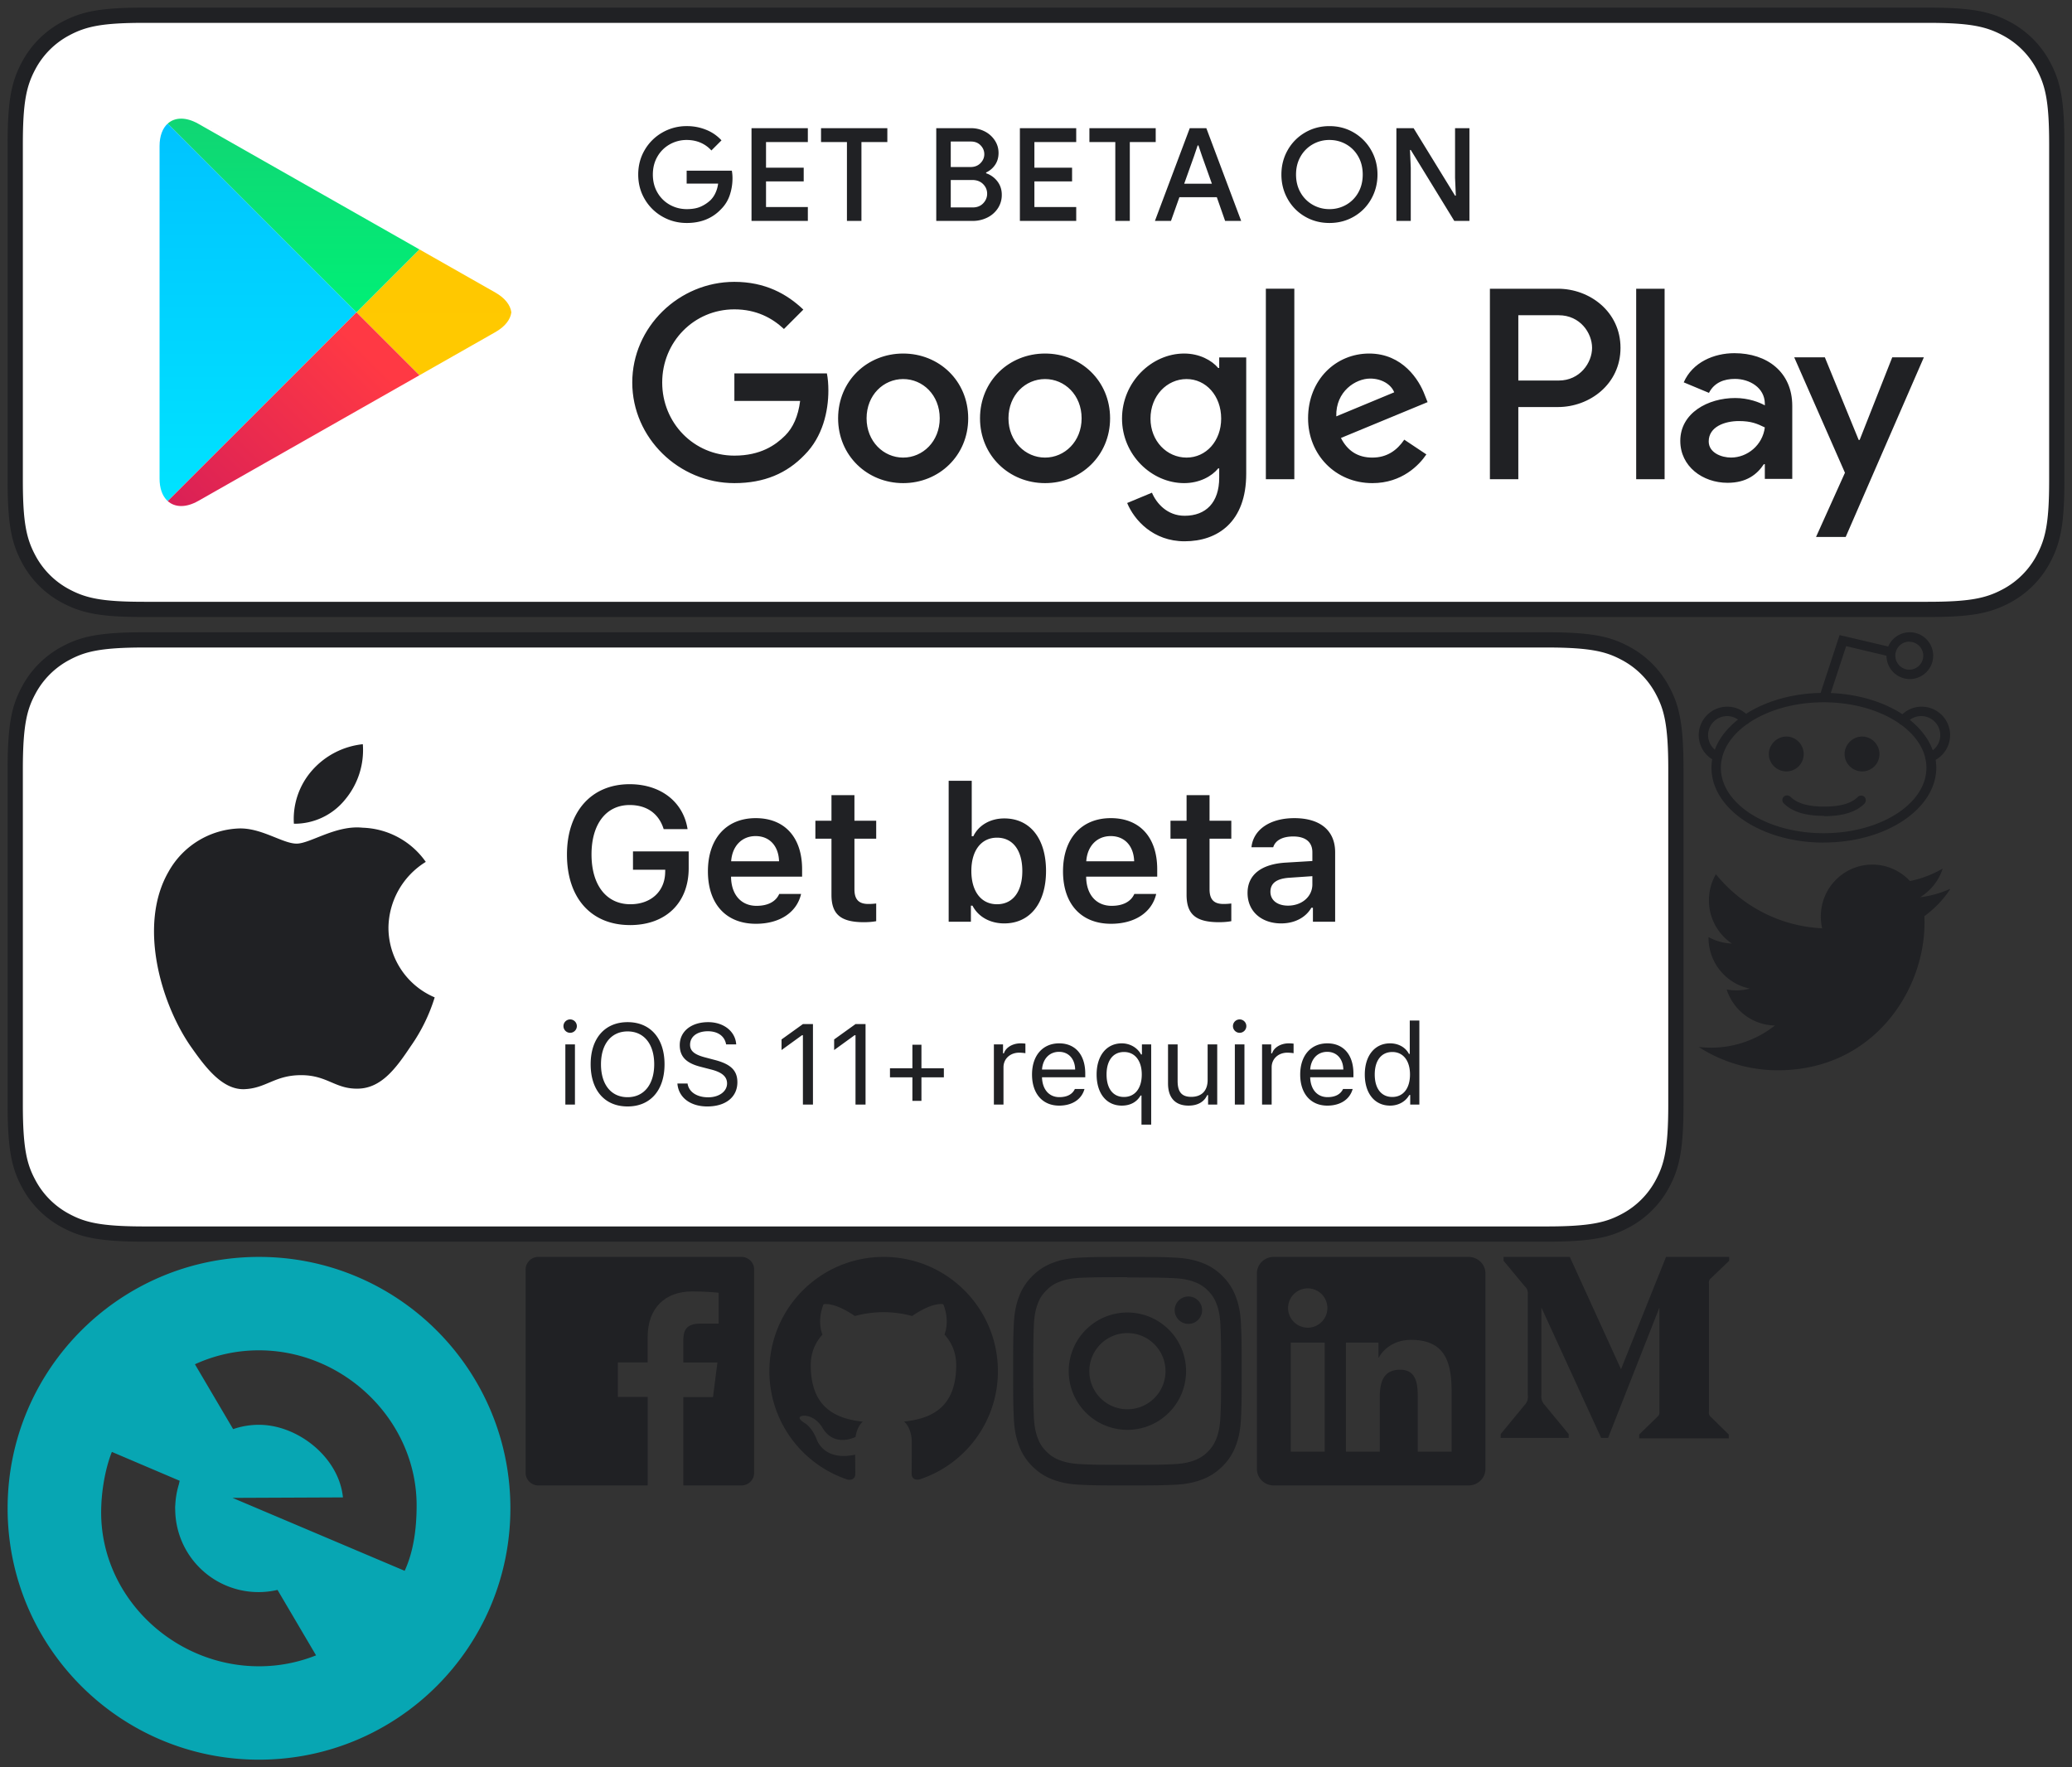 <?xml version="1.0" encoding="UTF-8"?><svg width="272" height="232" viewBox="0 0 272 232" xmlns="http://www.w3.org/2000/svg" xmlns:xlink="http://www.w3.org/1999/xlink"><rect x="0" y="0" width="272" height="232" fill="#333333" stroke="none"/><svg width="68" height="68" viewBox="-1 -1 68 68" id="svg--MEWlogo" y="164" xmlns="http://www.w3.org/2000/svg"><path d="M33 0C14.774 0 0 14.775 0 33s14.775 33 33 33 33-14.775 33-33S51.227 0 33 0zm0 53.74c-11.156 0-20.721-9.044-20.721-20.203 0-2.62.498-5.644 1.406-7.94l8.902 3.791c-.03.124-.066.288-.107.47a10.899 10.899 0 00-.466 2.675c-.02.18-.026.36-.02.541 0 .042.005.083.007.124A10.935 10.935 0 0035.43 43.714l5.06 8.592A20.146 20.146 0 0133 53.74zm19.124-12.532l-22.598-9.575 14.493-.063c-.52-5.257-5.923-9.53-11.018-9.53a10.405 10.405 0 00-3.396.566l-5.015-8.514a20.126 20.126 0 018.412-1.829c11.156 0 20.69 9.211 20.69 20.367-.002 3.01-.39 6.012-1.57 8.578h.002z" fill="#07A6B3" fill-rule="nonzero"/></svg><svg width="272" height="82" viewBox="-1 -1 272 82" id="svg--androidBetaButton" xmlns="http://www.w3.org/2000/svg"><defs><linearGradient x1="50%" y1="0%" x2="50%" y2="100%" id="ba"><stop stop-color="#00C3FF" offset="0%"/><stop stop-color="#00E3FF" offset="100%"/></linearGradient><linearGradient x1="50%" y1="0%" x2="50%" y2="100%" id="bb"><stop stop-color="#FFC800" offset="0%"/><stop stop-color="#FFC900" offset="100%"/></linearGradient><linearGradient x1="86.725%" y1="30.516%" x2="-50.481%" y2="137.757%" id="bc"><stop stop-color="#FF3944" offset="0%"/><stop stop-color="#C31161" offset="100%"/></linearGradient><linearGradient x1="50%" y1="0%" x2="50%" y2="100%" id="bd"><stop stop-color="#11D574" offset="0%"/><stop stop-color="#00F076" offset="100%"/></linearGradient></defs><g fill="none" fill-rule="evenodd"><path d="M17.947 1c-5.539 0-7.885.453-10.313 1.752a11.721 11.721 0 00-4.882 4.882C1.453 10.062 1 12.408 1 17.947v44.106c0 5.539.453 7.885 1.752 10.313a11.721 11.721 0 004.882 4.882C10.062 78.547 12.408 79 17.947 79h234.106c5.539 0 7.885-.453 10.313-1.752a11.721 11.721 0 004.882-4.882c1.299-2.428 1.752-4.774 1.752-10.313V17.947c0-5.539-.453-7.885-1.752-10.313a11.721 11.721 0 00-4.882-4.882C259.938 1.453 257.592 1 252.053 1H17.947z" stroke="#202124" stroke-width="2" fill="#FFF"/><path d="M89.157 28.272c1.859 0 3.36-.606 4.505-1.819a4.68 4.68 0 001.139-1.845 6.918 6.918 0 00.357-2.218 5.6 5.6 0 00-.085-.986H89.14v1.7h4.131a4.08 4.08 0 01-.349 1.224 3.276 3.276 0 01-.637.935 4.62 4.62 0 01-1.309.867c-.487.215-1.094.323-1.819.323-.793 0-1.53-.187-2.21-.561a4.248 4.248 0 01-1.632-1.598c-.408-.691-.612-1.485-.612-2.38 0-.895.204-1.689.612-2.38a4.248 4.248 0 011.632-1.598 4.48 4.48 0 012.193-.561c.669 0 1.278.119 1.828.357s1.022.578 1.419 1.02l1.326-1.326a5.444 5.444 0 00-1.989-1.377 6.64 6.64 0 00-2.567-.493 6.345 6.345 0 00-3.196.833 6.239 6.239 0 00-2.32 2.287c-.573.969-.859 2.048-.859 3.238s.286 2.27.859 3.238a6.239 6.239 0 002.32 2.287c.975.555 2.04.833 3.196.833zM105.05 28v-1.819h-5.491v-3.366h4.947v-1.802h-4.947v-3.366h5.49v-1.819h-7.394V28h7.395zm7.035 0V17.647h3.4v-1.819h-8.704v1.819h3.4V28h1.904zm14.598 0a4.25 4.25 0 001.913-.433 3.501 3.501 0 001.394-1.216 3.156 3.156 0 00.518-1.785c0-.669-.19-1.252-.57-1.751a3.13 3.13 0 00-1.487-1.071v-.102a2.861 2.861 0 001.182-1.003c.3-.442.45-.963.45-1.564 0-.6-.164-1.15-.493-1.649a3.427 3.427 0 00-1.317-1.173 3.857 3.857 0 00-1.794-.425h-4.573V28h4.777zm-.289-7.072h-2.584v-3.349h2.652c.522 0 .944.167 1.267.502.323.334.484.722.484 1.164 0 .442-.167.833-.501 1.173-.335.34-.774.51-1.318.51zm.29 5.304h-2.874v-3.604h2.805c.601 0 1.08.178 1.437.535.357.357.535.78.535 1.267 0 .476-.173.895-.518 1.258-.346.363-.808.544-1.386.544zM140.28 28v-1.819h-5.491v-3.366h4.947v-1.802h-4.947v-3.366h5.49v-1.819h-7.394V28h7.395zm7.035 0V17.647h3.4v-1.819h-8.704v1.819h3.4V28h1.904zm5.404 0l1.105-3.111h4.913L159.826 28h2.108l-4.573-12.172h-2.176L150.612 28h2.108zm5.372-4.879h-3.638l1.292-3.621.476-1.411h.102l.476 1.411 1.292 3.621zm15.431 5.151c1.179 0 2.25-.28 3.213-.841a6.068 6.068 0 002.27-2.304c.55-.975.824-2.046.824-3.213 0-1.167-.278-2.236-.833-3.205a6.233 6.233 0 00-2.27-2.303c-.957-.567-2.025-.85-3.204-.85-1.179 0-2.25.283-3.213.85a6.149 6.149 0 00-2.27 2.303c-.549.97-.824 2.038-.824 3.205 0 1.167.275 2.238.825 3.213a6.068 6.068 0 002.27 2.303c.962.561 2.033.842 3.212.842zm0-1.819a4.347 4.347 0 01-2.21-.578 4.243 4.243 0 01-1.59-1.607c-.39-.685-.586-1.47-.586-2.354 0-.884.196-1.669.587-2.355a4.243 4.243 0 011.59-1.606 4.347 4.347 0 012.21-.578c.804 0 1.54.193 2.21.578.668.385 1.195.92 1.58 1.607.385.685.578 1.47.578 2.354 0 .884-.193 1.669-.578 2.354a4.182 4.182 0 01-1.58 1.607 4.347 4.347 0 01-2.21.578zM184.197 28v-6.97l-.102-2.346h.102L189.909 28h1.989V15.828h-1.887v6.511l.102 2.346h-.102l-5.44-8.857h-2.261V28h1.887z" fill="#202124" fill-rule="nonzero"/><path d="M213.788 61.906h3.732V36.904h-3.732v25.002zm33.614-15.996l-4.278 10.84h-.128l-4.44-10.84h-4.02l6.658 15.15-3.796 8.428h3.894l10.26-23.578h-4.15zm-21.164 13.156c-1.224 0-2.928-.61-2.928-2.122 0-1.93 2.124-2.67 3.956-2.67 1.642 0 2.412.354 3.41.836-.29 2.316-2.284 3.956-4.438 3.956zm.45-13.702c-2.702 0-5.5 1.19-6.658 3.828l3.312 1.382c.708-1.382 2.026-1.834 3.41-1.834 1.93 0 3.892 1.158 3.924 3.218v.256c-.676-.386-2.122-.964-3.892-.964-3.57 0-7.206 1.962-7.206 5.628 0 3.346 2.928 5.502 6.208 5.502 2.51 0 3.892-1.126 4.762-2.446h.128v1.93h3.602V52.28c0-4.44-3.312-6.916-7.59-6.916zm-23.064 3.59h-5.308v-8.57h5.308c2.79 0 4.374 2.31 4.374 4.284 0 1.938-1.584 4.286-4.374 4.286zm-.096-12.05h-8.942v25.002h3.73v-9.472h5.212c4.136 0 8.202-2.996 8.202-7.766s-4.066-7.764-8.202-7.764zM154.766 59.07c-2.578 0-4.736-2.158-4.736-5.122 0-2.996 2.158-5.188 4.736-5.188 2.546 0 4.542 2.192 4.542 5.188 0 2.964-1.996 5.122-4.542 5.122zm4.284-11.76h-.128c-.838-.998-2.448-1.9-4.478-1.9-4.254 0-8.152 3.736-8.152 8.538 0 4.768 3.898 8.474 8.152 8.474 2.03 0 3.64-.902 4.478-1.934h.128v1.224c0 3.256-1.738 4.996-4.542 4.996-2.288 0-3.706-1.644-4.286-3.03l-3.254 1.354c.934 2.256 3.416 5.026 7.54 5.026 4.382 0 8.088-2.578 8.088-8.86V45.924h-3.546v1.386zm6.124 14.596h3.738V36.902h-3.738v25.004zm9.246-8.248c-.096-3.286 2.546-4.962 4.446-4.962 1.484 0 2.74.74 3.158 1.804l-7.604 3.158zm11.6-2.836c-.708-1.9-2.868-5.412-7.282-5.412-4.382 0-8.022 3.446-8.022 8.506 0 4.768 3.608 8.506 8.44 8.506 3.9 0 6.156-2.384 7.09-3.77l-2.9-1.934c-.966 1.418-2.288 2.352-4.19 2.352-1.9 0-3.254-.87-4.124-2.576l11.374-4.704-.386-.968zM95.404 48.02v3.608h8.634c-.258 2.03-.934 3.512-1.964 4.544-1.258 1.256-3.224 2.64-6.67 2.64-5.316 0-9.474-4.284-9.474-9.6 0-5.318 4.158-9.602 9.474-9.602 2.868 0 4.962 1.128 6.508 2.578l2.546-2.546C102.298 37.58 99.432 36 95.404 36 88.122 36 82 41.93 82 49.212s6.122 13.21 13.404 13.21c3.93 0 6.894-1.288 9.214-3.706 2.384-2.384 3.126-5.734 3.126-8.442 0-.838-.064-1.61-.194-2.254H95.404zm22.158 11.05c-2.578 0-4.802-2.126-4.802-5.154 0-3.062 2.224-5.156 4.802-5.156 2.576 0 4.8 2.094 4.8 5.156 0 3.028-2.224 5.154-4.8 5.154zm0-13.66c-4.706 0-8.54 3.576-8.54 8.506 0 4.896 3.834 8.506 8.54 8.506 4.704 0 8.538-3.61 8.538-8.506 0-4.93-3.834-8.506-8.538-8.506zm18.626 13.66c-2.578 0-4.802-2.126-4.802-5.154 0-3.062 2.224-5.156 4.802-5.156 2.578 0 4.8 2.094 4.8 5.156 0 3.028-2.222 5.154-4.8 5.154zm0-13.66c-4.704 0-8.538 3.576-8.538 8.506 0 4.896 3.834 8.506 8.538 8.506 4.704 0 8.538-3.61 8.538-8.506 0-4.93-3.834-8.506-8.538-8.506z" fill="#202124"/><path d="M1.074 50.498l-.15-.144c-.58-.616-.924-1.57-.924-2.81v.292V3.604v-.01.304C0 2.556.4 1.546 1.072.94L25.85 25.72 1.074 50.498M0 3.592" fill="url(#ba)" transform="translate(19.946 14.282)"/><path d="M34.11 34.274l.188-.106 9.786-5.56c.932-.53 1.554-1.174 1.864-1.854-.31.68-.93 1.324-1.864 1.854l-9.786 5.56-.188.106m.002-.292L25.85 25.72l8.262-8.262 9.972 5.666c1.266.72 1.978 1.648 2.096 2.594v.004c-.118.946-.83 1.874-2.096 2.594l-9.972 5.666" fill="url(#bb)" transform="translate(19.946 14.282)"/><path d="M2.84 51.44c-.692 0-1.296-.224-1.768-.65h.002c.47.424 1.076.65 1.768.65.06 0 .12 0 .182-.004-.062.004-.124.004-.184.004m0-.292c-.692 0-1.296-.226-1.766-.65L25.85 25.72l8.262 8.262-29.03 16.494c-.804.456-1.564.672-2.242.672" fill="url(#bc)" transform="translate(19.946 14.282)"/><path d="M25.85 25.72L1.072.94C1.542.516 2.146.292 2.838.292c.676 0 1.438.216 2.244.672l29.03 16.494-8.262 8.262m8.448-8.448L5.082.672C4.278.216 3.514 0 2.838 0h-.01.012c.676 0 1.438.214 2.242.672l29.216 16.6" fill="url(#bd)" transform="translate(19.946 14.282)"/></g></svg><svg width="222" height="82" viewBox="-1 -1 222 82" id="svg--betaButton" y="82" xmlns="http://www.w3.org/2000/svg"><g fill="none" fill-rule="evenodd"><path d="M202.053 79H17.947c-5.957 0-8.132-.585-10.313-1.752a11.735 11.735 0 01-4.882-4.882C1.585 70.185 1 68.01 1 62.053V17.947c0-5.957.585-8.132 1.752-10.313a11.735 11.735 0 014.882-4.882C9.815 1.585 11.99 1 17.947 1h184.106c5.957 0 8.132.585 10.313 1.752a11.735 11.735 0 014.882 4.882C218.415 9.815 219 11.99 219 17.947v44.106c0 5.957-.585 8.132-1.752 10.313a11.735 11.735 0 01-4.882 4.882C210.185 78.415 208.01 79 202.053 79z" stroke="#202124" stroke-width="2" fill="#FFF"/><path d="M37.936 27.746c1.78 0 5.165-2.457 8.658-2.09a10.536 10.536 0 018.3 4.487 10.292 10.292 0 00-4.9 8.636 9.946 9.946 0 006.07 9.15 22.799 22.799 0 01-3.157 6.43c-1.86 2.783-3.81 5.502-6.906 5.552-3.008.07-4.019-1.77-7.469-1.77-3.482 0-4.56 1.72-7.444 1.84-2.948.109-5.201-2.97-7.129-5.727-3.853-5.629-6.853-15.864-2.83-22.828a11.055 11.055 0 019.302-5.673c2.95-.06 5.69 1.993 7.505 1.993zm8.694-13.052c.202 2.63-.63 5.233-2.318 7.26a8.525 8.525 0 01-6.732 3.182 9.643 9.643 0 012.38-6.99 10.31 10.31 0 016.67-3.452z" fill="#202124"/><path d="M81.705 38.44c4.7 0 7.702-2.918 7.702-7.471V28.77h-7.312v2.405h4.236l-.012.366c-.049 2.49-1.88 4.163-4.566 4.163-3.137 0-5.102-2.49-5.102-6.543 0-3.992 1.929-6.482 5.005-6.482 2.258 0 3.833 1.123 4.468 3.162h3.137c-.562-3.59-3.54-5.896-7.605-5.896-5.017 0-8.228 3.6-8.228 9.24 0 5.701 3.174 9.253 8.277 9.253zm16.524-.171c3.15 0 5.384-1.514 5.933-3.919h-2.869c-.44 1.001-1.477 1.563-2.978 1.563-1.99 0-3.272-1.416-3.345-3.675v-.158h9.326v-.965c0-4.187-2.282-6.714-6.091-6.714-3.87 0-6.274 2.698-6.274 6.983 0 4.272 2.368 6.885 6.298 6.885zm3.04-8.204h-6.287c.135-2.002 1.404-3.308 3.21-3.308 1.82 0 3.016 1.282 3.077 3.308zm11.166 7.996c.586 0 1.147-.049 1.587-.134v-2.32c-.366.037-.598.061-1.026.061-1.27 0-1.83-.598-1.83-1.928V27.1h2.856v-2.357h-2.857v-3.357h-3.015v3.357h-2.112V27.1h2.112v7.361c0 2.576 1.22 3.601 4.285 3.601zm18.401.159c3.37 0 5.481-2.65 5.481-6.885 0-4.26-2.1-6.897-5.481-6.897-1.831 0-3.37.891-4.065 2.344h-.207v-7.288h-3.028V38h2.918v-2.112h.207c.757 1.465 2.307 2.332 4.175 2.332zm-.952-2.515c-2.075 0-3.37-1.672-3.37-4.37 0-2.698 1.307-4.37 3.37-4.37s3.32 1.648 3.32 4.37c0 2.722-1.245 4.37-3.32 4.37zm14.962 2.564c3.15 0 5.383-1.514 5.933-3.919h-2.869c-.44 1.001-1.477 1.563-2.978 1.563-1.99 0-3.272-1.416-3.345-3.675v-.158h9.326v-.965c0-4.187-2.283-6.714-6.091-6.714-3.87 0-6.275 2.698-6.275 6.983 0 4.272 2.369 6.885 6.3 6.885zm3.04-8.204h-6.287c.134-2.002 1.404-3.308 3.21-3.308 1.82 0 3.016 1.282 3.077 3.308zm11.166 7.996c.586 0 1.147-.049 1.587-.134v-2.32c-.367.037-.599.061-1.026.061-1.27 0-1.83-.598-1.83-1.928V27.1h2.856v-2.357h-2.857v-3.357h-3.015v3.357h-2.112V27.1h2.112v7.361c0 2.576 1.22 3.601 4.285 3.601zm8.138.159c1.746 0 3.21-.757 3.955-2.051h.208V38h2.917v-9.119c0-2.82-1.928-4.48-5.359-4.48-3.173 0-5.383 1.49-5.627 3.821h2.856c.281-.915 1.233-1.416 2.625-1.416 1.636 0 2.515.745 2.515 2.075v1.148l-3.443.207c-3.247.183-5.066 1.587-5.066 3.98 0 2.441 1.844 4.004 4.42 4.004zm.891-2.332c-1.342 0-2.307-.671-2.307-1.819 0-1.11.794-1.733 2.49-1.843l3.016-.207v1.086c0 1.587-1.368 2.783-3.199 2.783zM73.846 52.581a.881.881 0 00.879-.879.881.881 0 00-.88-.879.881.881 0 00-.878.88c0 .483.395.878.879.878zm.63 9.419v-7.896h-1.26V62h1.26zm6.912.249c3.017 0 4.848-2.16 4.848-5.537 0-3.391-1.846-5.53-4.848-5.53-2.989 0-4.85 2.131-4.85 5.53 0 3.384 1.817 5.537 4.85 5.537zm0-1.216c-2.198 0-3.494-1.699-3.494-4.321 0-2.644 1.34-4.314 3.494-4.314 2.16 0 3.493 1.67 3.493 4.314 0 2.622-1.325 4.321-3.493 4.321zm10.464 1.216c2.417 0 3.947-1.238 3.947-3.179 0-1.552-.878-2.402-3.068-2.951l-1.106-.293c-1.458-.374-2.036-.85-2.036-1.678 0-1.069.93-1.772 2.336-1.772 1.318 0 2.212.645 2.395 1.728h1.326c-.11-1.706-1.634-2.922-3.677-2.922-2.234 0-3.735 1.216-3.735 3.01 0 1.502.827 2.366 2.739 2.85l1.355.351c1.457.366 2.117.938 2.117 1.838 0 1.048-1.048 1.817-2.469 1.817-1.501 0-2.556-.703-2.717-1.81h-1.333c.14 1.825 1.685 3.011 3.926 3.011zM105.72 62V51.431h-1.311l-2.813 2.022v1.391l2.688-1.948h.117V62h1.319zm6.904 0V51.431h-1.31l-2.813 2.022v1.391l2.688-1.948h.117V62h1.318zm7.337-.483v-3.091h2.944v-1.187h-2.944v-3.09h-1.187v3.09h-2.944v1.187h2.944v3.09h1.187zm10.77.483v-4.893c0-1.113.871-1.919 2.072-1.919.25 0 .704.044.806.074v-1.26a5.41 5.41 0 00-.63-.037c-1.047 0-1.955.542-2.19 1.311h-.117v-1.172h-1.201V62h1.26zm7.307.14c1.729 0 2.96-.836 3.325-2.183h-1.26c-.329.695-1.017 1.069-2.036 1.069-1.34 0-2.211-.989-2.277-2.549v-.059h5.676v-.483c0-2.454-1.297-3.97-3.428-3.97-2.168 0-3.56 1.612-3.56 4.095 0 2.497 1.37 4.08 3.56 4.08zm2.102-4.74h-4.35c.095-1.399.974-2.321 2.233-2.321 1.253 0 2.088.922 2.117 2.321zm9.981 7.237V54.104h-1.216v1.319h-.117c-.469-.886-1.45-1.458-2.527-1.458-2 0-3.303 1.612-3.303 4.087 0 2.49 1.289 4.087 3.303 4.087 1.113 0 1.963-.461 2.468-1.326h.118v3.824h1.274zm-3.574-3.633c-1.436 0-2.285-1.099-2.285-2.952 0-1.845.857-2.951 2.292-2.951 1.428 0 2.33 1.142 2.33 2.951 0 1.817-.894 2.952-2.337 2.952zm8.48 1.135c1.208 0 2.05-.498 2.445-1.377h.118V62h1.2v-7.896h-1.259v4.673c0 1.385-.762 2.212-2.153 2.212-1.26 0-1.787-.659-1.787-2.08v-4.805h-1.26v5.113c0 1.867.923 2.922 2.695 2.922zm6.706-9.558a.881.881 0 00.879-.879.881.881 0 00-.879-.879.881.881 0 00-.879.88c0 .483.396.878.879.878zm.63 9.419v-7.896h-1.26V62h1.26zm3.572 0v-4.893c0-1.113.872-1.919 2.073-1.919.249 0 .703.044.805.074v-1.26a5.41 5.41 0 00-.63-.037c-1.047 0-1.955.542-2.19 1.311h-.117v-1.172h-1.2V62h1.259zm7.307.14c1.729 0 2.96-.836 3.326-2.183h-1.26c-.33.695-1.018 1.069-2.036 1.069-1.34 0-2.212-.989-2.278-2.549v-.059h5.676v-.483c0-2.454-1.296-3.97-3.428-3.97-2.168 0-3.56 1.612-3.56 4.095 0 2.497 1.37 4.08 3.56 4.08zm2.102-4.74h-4.35c.095-1.399.974-2.321 2.234-2.321 1.252 0 2.087.922 2.116 2.321zm6.136 4.74c1.091 0 2.029-.52 2.527-1.4h.117V62h1.201V50.97h-1.26v4.38h-.11c-.446-.865-1.376-1.385-2.475-1.385-2.007 0-3.318 1.612-3.318 4.087 0 2.483 1.297 4.087 3.318 4.087zm.293-1.136c-1.443 0-2.307-1.106-2.307-2.952 0-1.838.871-2.951 2.307-2.951 1.428 0 2.322 1.142 2.322 2.951 0 1.824-.886 2.952-2.322 2.952z" fill="#202124" fill-rule="nonzero"/></g></svg><svg width="32" height="32" viewBox="-1 -1 32 32" id="svg--facebook" x="68" y="164" xmlns="http://www.w3.org/2000/svg"><path d="M28.345 0H1.655C.741 0 0 .741 0 1.655v26.69C0 29.26.741 30 1.655 30h14.368V18.383H12.11v-4.527h3.912v-3.344c0-3.873 2.367-5.98 5.823-5.98 1.656 0 3.08.12 3.495.175v4.05H22.94c-1.875 0-2.24.902-2.24 2.214v2.889h4.48l-.581 4.538H20.7V30h7.644C29.26 30 30 29.26 30 28.345V1.655C30 .741 29.26 0 28.345 0z" fill="#202124" fill-rule="evenodd"/></svg><svg width="32" height="32" viewBox="-1 -1 32 32" id="svg--github" x="100" y="164" xmlns="http://www.w3.org/2000/svg"><path d="M15 0C6.713 0 0 6.716 0 15c0 6.629 4.298 12.25 10.257 14.231.75.142 1.024-.322 1.024-.721 0-.356-.012-1.3-.019-2.55-4.172.905-5.052-2.012-5.052-2.012-.682-1.732-1.67-2.194-1.67-2.194-1.357-.93.107-.912.107-.912 1.506.106 2.296 1.546 2.296 1.546 1.338 2.293 3.512 1.63 4.37 1.247.135-.97.52-1.631.95-2.006-3.332-.375-6.833-1.665-6.833-7.413 0-1.637.582-2.975 1.544-4.025-.169-.378-.676-1.904.132-3.97 0 0 1.255-.402 4.125 1.538a14.38 14.38 0 013.75-.506 14.38 14.38 0 013.75.506c2.85-1.94 4.105-1.538 4.105-1.538.807 2.066.3 3.592.15 3.97.957 1.05 1.538 2.388 1.538 4.025 0 5.763-3.506 7.031-6.844 7.4.526.45 1.013 1.37 1.013 2.775 0 2.008-.02 3.62-.02 4.108 0 .394.263.862 1.033.712C25.707 27.244 30 21.62 30 15c0-8.284-6.715-15-15-15z" fill="#202124" fill-rule="evenodd"/></svg><svg width="32" height="32" viewBox="-1 -1 32 32" id="svg--instagram" x="132" y="164" xmlns="http://www.w3.org/2000/svg"><path d="M15 0c-4.075 0-4.584.019-6.184.09C7.22.165 6.131.416 5.175.788a7.347 7.347 0 00-2.658 1.73 7.32 7.32 0 00-1.73 2.657C.417 6.131.164 7.219.09 8.816.015 10.416 0 10.925 0 15s.019 4.584.09 6.184c.075 1.596.326 2.685.697 3.641a7.357 7.357 0 001.73 2.658 7.337 7.337 0 002.658 1.73c.957.37 2.045.623 3.641.697 1.6.075 2.109.09 6.184.09 4.076 0 4.584-.019 6.185-.09 1.595-.075 2.684-.327 3.64-.698a7.372 7.372 0 002.658-1.73 7.32 7.32 0 001.73-2.657c.37-.956.623-2.045.697-3.641.075-1.6.09-2.109.09-6.184s-.02-4.584-.09-6.184c-.075-1.596-.327-2.686-.697-3.641a7.36 7.36 0 00-1.73-2.658 7.314 7.314 0 00-2.658-1.73c-.956-.37-2.045-.623-3.64-.697C19.584.015 19.075 0 15 0zm0 2.7c4.004 0 4.482.02 6.063.089 1.462.068 2.256.311 2.784.518a4.65 4.65 0 011.726 1.12 4.641 4.641 0 011.121 1.727c.204.527.45 1.321.516 2.783.072 1.583.087 2.058.087 6.063s-.018 4.481-.091 6.063c-.077 1.462-.321 2.256-.527 2.783-.28.703-.598 1.2-1.124 1.728a4.682 4.682 0 01-1.724 1.12c-.526.205-1.332.45-2.795.516-1.591.071-2.061.087-6.073.087-4.014 0-4.483-.018-6.074-.092-1.464-.076-2.27-.32-2.795-.526-.712-.28-1.2-.599-1.724-1.124a4.556 4.556 0 01-1.125-1.725c-.206-.525-.449-1.331-.525-2.794-.056-1.575-.076-2.061-.076-6.055 0-3.995.02-4.482.076-6.076.076-1.462.319-2.267.525-2.792.262-.713.599-1.2 1.125-1.727.524-.524 1.012-.861 1.724-1.122.525-.208 1.313-.451 2.776-.526 1.594-.057 2.062-.075 6.074-.075L15 2.7zm0 4.598A7.702 7.702 0 007.297 15 7.702 7.702 0 1015 7.298zM15 20c-2.763 0-5-2.237-5-5s2.237-5 5-5 5 2.237 5 5-2.237 5-5 5zm9.807-13.006a1.8 1.8 0 01-3.6 0 1.8 1.8 0 013.6 0z" fill="#202124" fill-rule="evenodd"/></svg><svg width="32" height="32" viewBox="-1 -1 32 32" id="svg--linkedin" x="164" y="164" xmlns="http://www.w3.org/2000/svg"><path d="M25.559 25.565h-4.444v-6.961c0-1.66-.032-3.796-2.314-3.796-2.316 0-2.67 1.806-2.67 3.673v7.084H11.69V11.25h4.267v1.951h.057c.595-1.125 2.046-2.312 4.212-2.312 4.501 0 5.334 2.962 5.334 6.819v7.857h-.001zM6.67 9.29A2.578 2.578 0 014.092 6.71 2.58 2.58 0 116.67 9.291zm2.227 16.274H4.445V11.25h4.453v14.315zM27.781 0H2.214C.99 0 0 .968 0 2.161V27.84C0 29.034.99 30 2.214 30h25.563C29 30 30 29.034 30 27.839V2.16C30 .967 29 0 27.777 0h.004z" fill="#202124" fill-rule="evenodd"/></svg><svg width="32" height="26" viewBox="-1 -1 32 26" id="svg--medium" x="196" y="164" xmlns="http://www.w3.org/2000/svg"><path d="M3.558 4.859a1.158 1.158 0 00-.38-.98L.378.504V0h8.697l6.723 14.744L21.708 0H30v.504L27.604 2.8a.702.702 0 00-.267.673v16.875a.702.702 0 00.267.67l2.338 2.297v.504H18.178v-.504l2.421-2.353c.239-.237.239-.307.239-.672V6.651L14.1 23.761h-.909L5.348 6.651V18.12c-.065.482.094.967.433 1.316l3.15 3.825v.503H0v-.504l3.15-3.825c.338-.348.487-.838.408-1.315V4.859z" fill="#202124" fill-rule="evenodd"/></svg><svg width="35" height="30" viewBox="-1 -1 35 30" id="svg--reddit" x="222" y="82" xmlns="http://www.w3.org/2000/svg"><path d="M3.03 16.622c-.083.38-.124.77-.124 1.164 0 4.734 6.052 8.592 13.493 8.592 7.439 0 13.491-3.855 13.491-8.592 0-.376-.04-.75-.114-1.112l-.019-.044a.604.604 0 01-.04-.227c-.416-1.616-1.537-3.081-3.157-4.266a.576.576 0 01-.173-.097c-.036-.027-.062-.057-.092-.088-2.465-1.696-5.99-2.76-9.894-2.76-3.872 0-7.362 1.043-9.826 2.71a.537.537 0 01-.246.17C4.67 13.257 3.52 14.735 3.09 16.366c0 .08-.017.157-.049.235l-.012.02zm13.437 7.48c-2.466 0-4.203-.534-5.31-1.645a.617.617 0 010-.869.645.645 0 01.873 0c.866.865 2.316 1.297 4.437 1.297 2.121 0 3.562-.413 4.427-1.278.226-.225.619-.225.865 0a.664.664 0 010 .887c-1.113 1.111-2.84 1.647-5.31 1.647l.018-.038zM11.51 13.69c-1.258 0-2.306 1.052-2.306 2.306 0 1.251 1.048 2.269 2.306 2.269a2.268 2.268 0 002.269-2.269c0-1.254-1.015-2.306-2.27-2.306zm9.944 0c-1.257 0-2.307 1.052-2.307 2.306 0 1.251 1.05 2.269 2.307 2.269a2.268 2.268 0 002.27-2.269c0-1.254-1.015-2.306-2.27-2.306zm6.254-2.193c1.425 1.146 2.475 2.504 3.009 3.993.62-.462.988-1.188.988-1.992a2.5 2.5 0 00-3.997-1.998v-.003zm-23.98-.493a2.502 2.502 0 00-2.5 2.5c0 .746.33 1.44.887 1.91.55-1.484 1.611-2.824 3.042-3.955a2.501 2.501 0 00-1.428-.453v-.002h-.001zM16.4 27.612c-8.121 0-14.726-4.407-14.726-9.82 0-.378.032-.748.095-1.113A3.743 3.743 0 010 13.498c0-2.057 1.688-3.73 3.747-3.73.927 0 1.791.338 2.47.937 2.552-1.637 5.992-2.668 9.779-2.739L18.488.371l.555.13s.022 0 .022.004l5.807 1.365A3.092 3.092 0 0127.71 0a3.076 3.076 0 013.068 3.072 3.075 3.075 0 01-3.068 3.071 3.074 3.074 0 01-3.066-3.066L19.35 1.823 17.332 7.98c3.644.144 6.94 1.174 9.41 2.779a3.663 3.663 0 012.522-.989A3.734 3.734 0 0133 13.496a3.758 3.758 0 01-1.894 3.252c.038.35.08.68.08 1.03-.02 5.415-6.607 9.821-14.739 9.821l-.046.013zM27.647 1.23a1.841 1.841 0 100 3.682 1.836 1.836 0 001.828-1.835 1.84 1.84 0 00-1.852-1.83l.024-.017z" fill="#202124" fill-rule="evenodd"/></svg><svg width="35" height="30" viewBox="-1 -1 35 30" id="svg--twitter" x="222" y="112" xmlns="http://www.w3.org/2000/svg"><path d="M32.935 3.715a13.679 13.679 0 01-3.884 1.073 6.854 6.854 0 002.974-3.769 13.916 13.916 0 01-4.3 1.639A6.716 6.716 0 0022.789.5c-3.735 0-6.764 3.05-6.764 6.806 0 .54.061 1.059.174 1.555C10.575 8.594 5.59 5.876 2.255 1.766c-.587 1-.916 2.161-.916 3.426a6.823 6.823 0 003.009 5.67 6.71 6.71 0 01-3.064-.853v.084c0 3.301 2.328 6.054 5.426 6.681a6.82 6.82 0 01-3.042.118c.868 2.703 3.362 4.674 6.33 4.73a13.51 13.51 0 01-8.39 2.913c-.536 0-1.07-.032-1.608-.092A19.15 19.15 0 0010.39 27.5c12.45 0 19.248-10.375 19.248-19.358 0-.29 0-.582-.02-.872A13.712 13.712 0 0033 3.743l-.065-.028z" fill="#202124" fill-rule="evenodd"/></svg></svg>